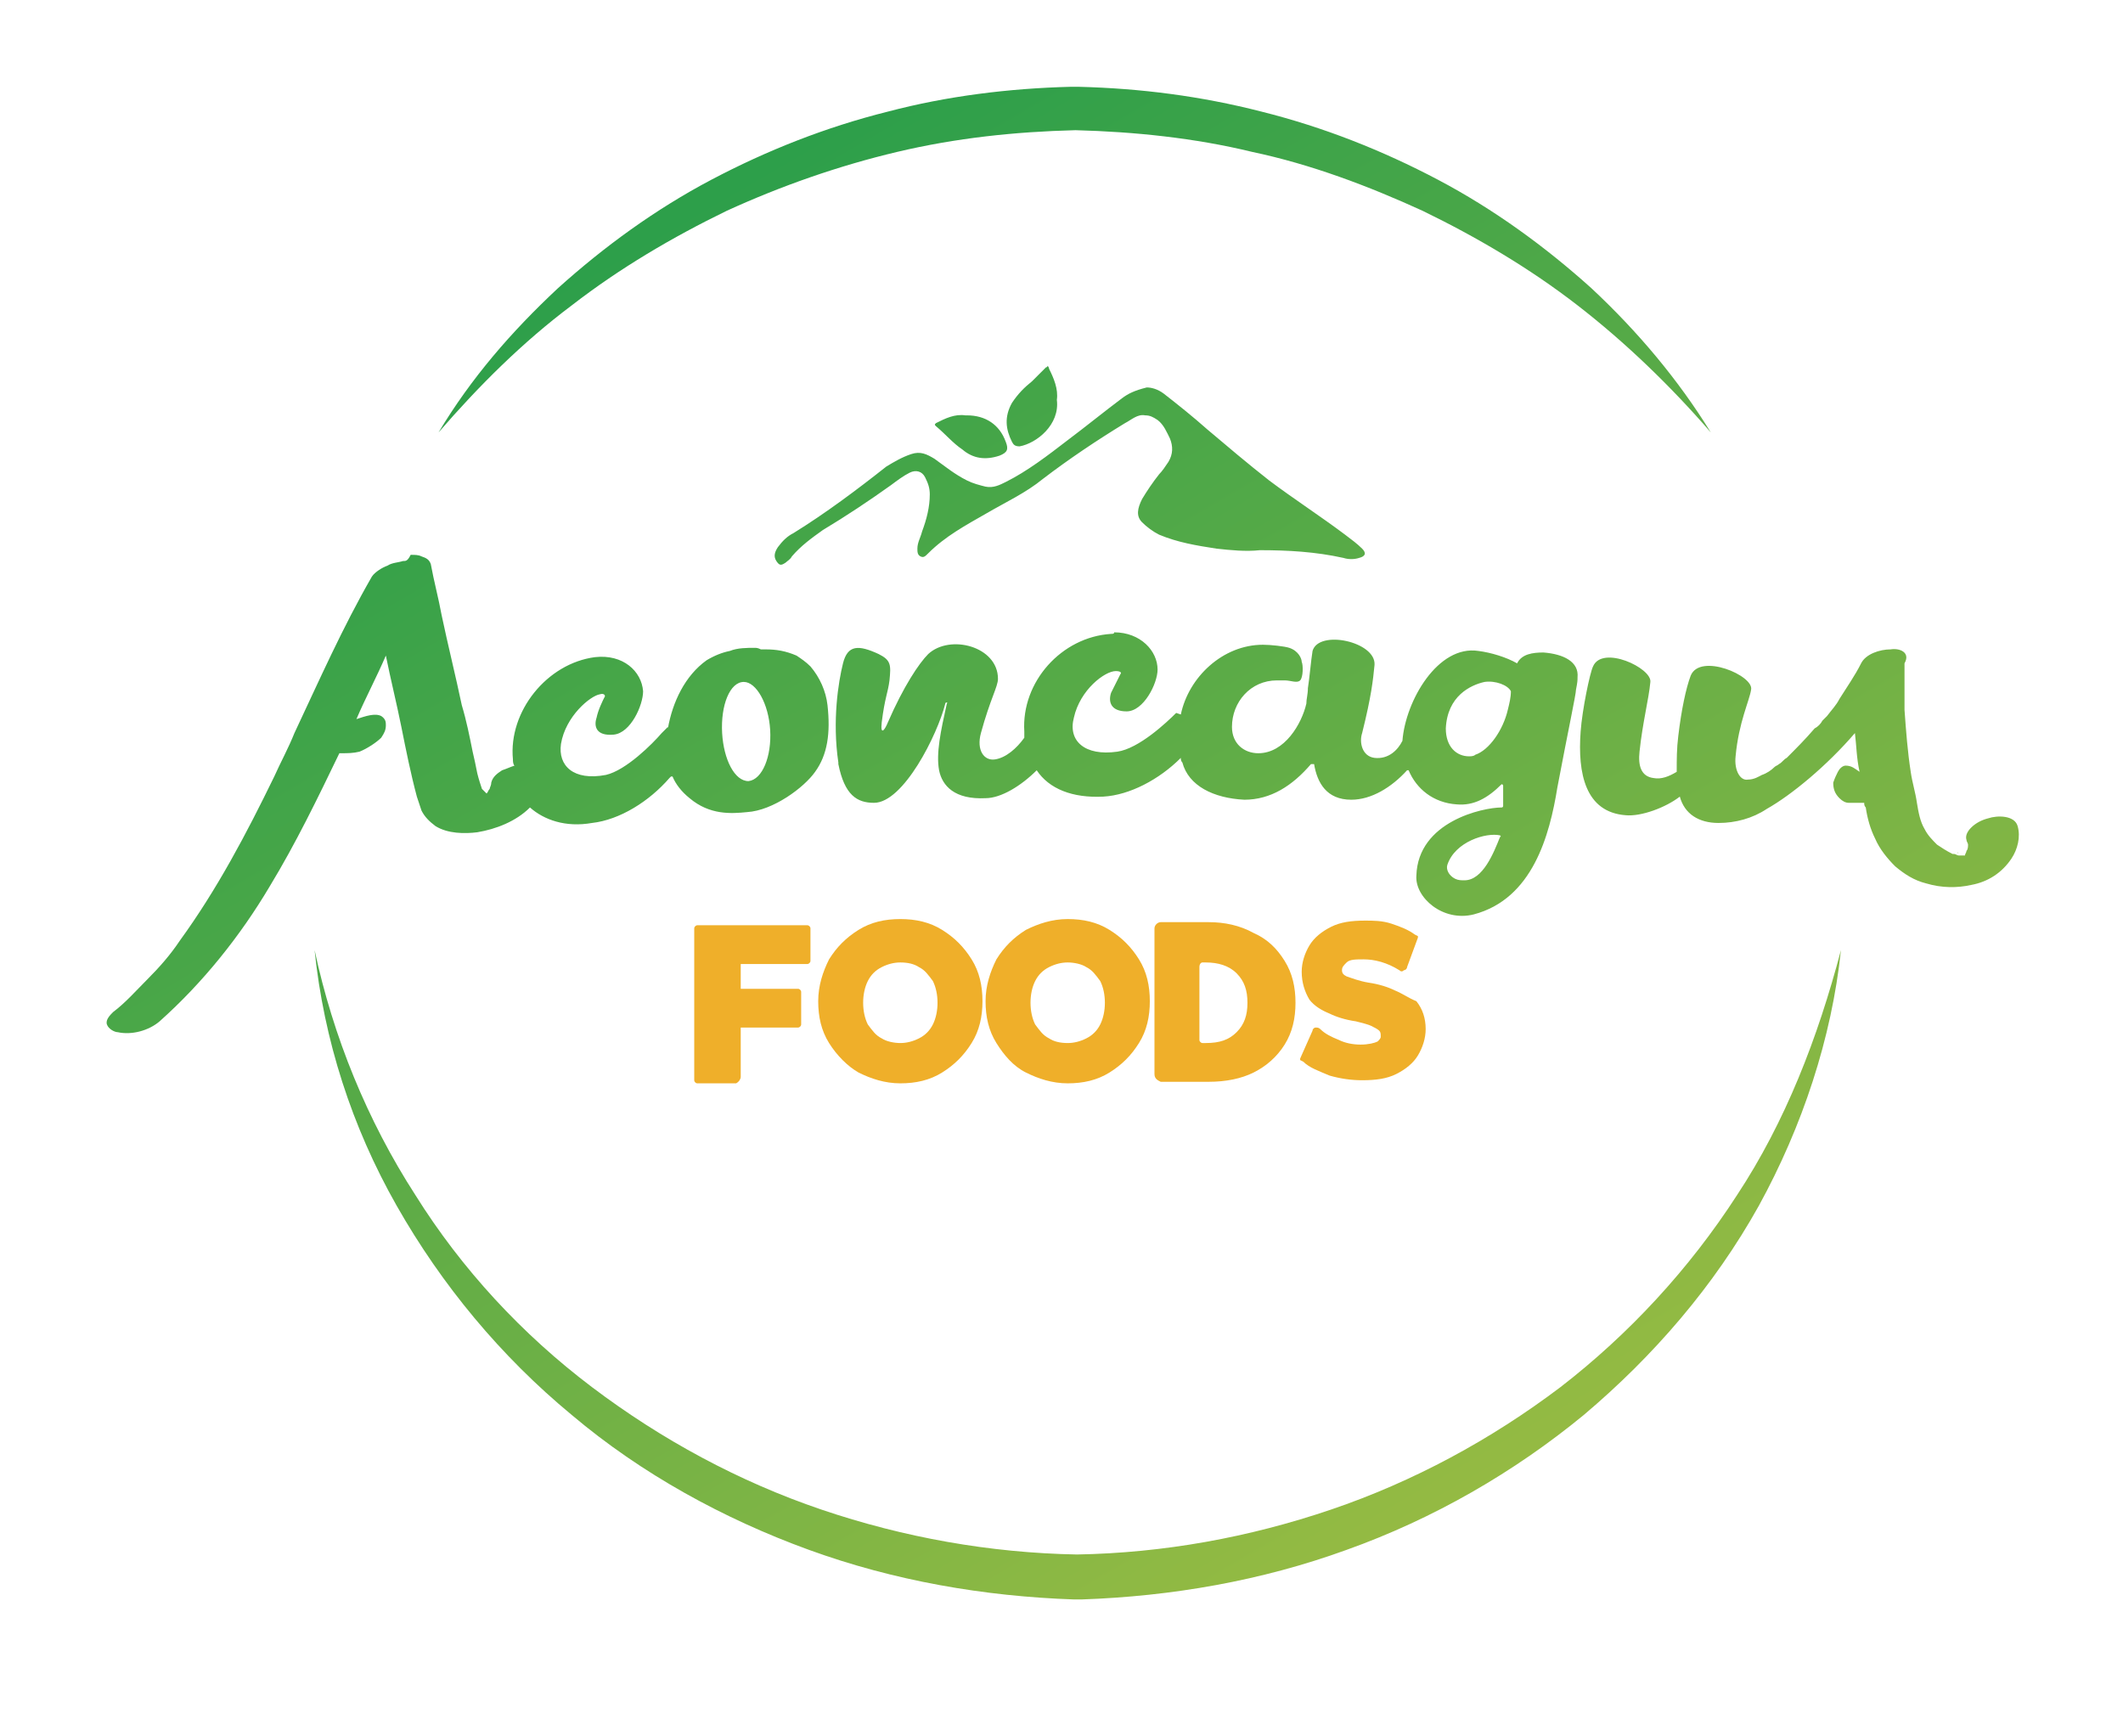 <?xml version="1.0" encoding="utf-8"?>
<!-- Generator: Adobe Illustrator 27.9.0, SVG Export Plug-In . SVG Version: 6.00 Build 0)  -->
<svg version="1.1" id="Capa_2" xmlns="http://www.w3.org/2000/svg" xmlns:xlink="http://www.w3.org/1999/xlink" x="0px" y="0px"
	 viewBox="0 0 137 112" style="enable-background:new 0 0 137 112;" xml:space="preserve">
<style type="text/css">
	.st0{fill:none;}
	.st1{clip-path:url(#SVGID_00000034074853953085200880000006128936354898212793_);}
	.st2{fill:url(#SVGID_00000088104454560507459200000001722008701534776997_);}
	.st3{fill:#EFAF2A;}
</style>
<rect x="6.9" y="5.5" class="st0" width="124" height="97.9"/>
<g id="Capa_1-2">
	<g>
		<defs>
			<path id="SVGID_1_" d="M112.1,77.1c-3.1,4.8-7,9-11.4,12.4c-4.5,3.4-9.5,6.1-14.8,7.9c-5.3,1.8-10.8,2.8-16.4,2.9
				c-5.6-0.1-11.2-1.1-16.5-2.9c-5.3-1.8-10.3-4.5-14.8-7.9c-4.5-3.4-8.4-7.6-11.4-12.4c-3.1-4.8-5.3-10.2-6.5-15.8
				c0.6,5.8,2.4,11.4,5.3,16.5c2.9,5.1,6.7,9.7,11.3,13.5c4.5,3.8,9.8,6.7,15.3,8.7c5.5,2,11.3,3,17.1,3.2c0,0,0.1,0,0.1,0h0.2
				c0.1,0,0.1,0,0.2,0c5.8-0.2,11.6-1.2,17.1-3.2c5.6-2,10.8-5,15.3-8.7c4.5-3.8,8.4-8.3,11.3-13.5c2.8-5.1,4.7-10.8,5.3-16.5
				C117.3,67,115.2,72.4,112.1,77.1 M127,55.4C127,55.4,127,55.4,127,55.4C127,55.4,127,55.4,127,55.4C127,55.4,127,55.4,127,55.4
				 M127,55.3C127,55.3,127,55.3,127,55.3C127,55.3,127,55.3,127,55.3C127,55.3,127,55.3,127,55.3 M127.1,55.3
				C127.1,55.3,127.1,55.3,127.1,55.3L127.1,55.3C127.1,55.3,127.1,55.3,127.1,55.3C127.1,55.3,127.1,55.3,127.1,55.3L127.1,55.3
				C127.1,55.3,127.1,55.3,127.1,55.3C127.1,55.3,127.1,55.3,127.1,55.3L127.1,55.3C127.1,55.3,127,55.3,127.1,55.3
				C127.1,55.3,127.1,55.3,127.1,55.3C127.1,55.3,127.1,55.3,127.1,55.3C127.1,55.3,127.1,55.3,127.1,55.3 M127.2,55.2
				C127.3,55.2,127.3,55.2,127.2,55.2C127.2,55.2,127.2,55.2,127.2,55.2C127.2,55.2,127.2,55.2,127.2,55.2L127.2,55.2L127.2,55.2
				C127.5,55.2,127.4,55.2,127.2,55.2 M126.4,55.1C126.5,55.1,126.5,55.1,126.4,55.1C126.5,55.1,126.5,55.1,126.4,55.1 M126.3,55
				C126.3,55,126.4,55,126.3,55C126.4,55.1,126.4,55,126.3,55 M122,41.9c-0.7,0-1.6,0.3-1.9,0.9c-0.4,0.8-0.9,1.5-1.4,2.3
				c-0.2,0.4-0.5,0.7-0.8,1.1c0,0,0,0-0.1,0.1c-0.1,0.1-0.1,0.1-0.2,0.2c-0.1,0.2-0.3,0.4-0.5,0.5c-0.6,0.7-1.2,1.3-1.8,1.9
				c-0.2,0.1-0.3,0.3-0.5,0.4c0,0,0,0,0,0c-0.1,0.1-0.2,0.1-0.3,0.2c-0.2,0.2-0.5,0.4-0.8,0.5c-0.2,0.1-0.5,0.3-0.9,0.3
				c-0.5,0.1-0.9-0.6-0.8-1.5c0.2-2.2,0.9-3.6,1-4.3c0.2-0.9-3.3-2.4-3.9-0.9c-0.3,0.8-0.6,2.2-0.8,3.9c-0.1,0.8-0.1,1.5-0.1,2.3
				c-0.5,0.3-1,0.5-1.5,0.4c-0.8-0.1-1-0.8-0.9-1.7c0.2-1.9,0.6-3.4,0.7-4.5c0.1-0.9-3.1-2.4-3.7-1c-0.2,0.4-0.7,2.8-0.8,4.2
				c-0.2,2.7,0.3,5.2,2.9,5.4c1,0.1,2.6-0.5,3.5-1.2c0.3,1.1,1.2,1.7,2.5,1.7c1.1,0,2.2-0.3,3.1-0.9c1.6-0.9,3.9-2.8,5.7-4.9
				c0.1,0.8,0.1,1.6,0.3,2.5c-0.3-0.2-0.5-0.4-0.9-0.4c-0.2,0-0.4,0.2-0.5,0.4c-0.1,0.2-0.2,0.4-0.3,0.7c0,0.4,0.1,0.7,0.4,1
				c0.2,0.2,0.4,0.3,0.6,0.3c0.2,0,0.4,0,0.6,0c0.1,0,0.2,0,0.3,0c0,0,0,0,0.1,0c0,0.1,0,0.2,0.1,0.3c0.1,0.7,0.3,1.4,0.6,2
				c0.3,0.7,0.8,1.3,1.3,1.8c0.6,0.5,1.2,0.9,2,1.1c1,0.3,2,0.3,2.9,0.1c1.1-0.2,2-0.8,2.6-1.7c0.4-0.6,0.6-1.4,0.4-2.1
				c-0.2-0.7-1.3-0.7-1.9-0.5c-0.4,0.1-0.8,0.3-1.1,0.6c-0.2,0.2-0.4,0.5-0.3,0.8c0,0.1,0.1,0.2,0.1,0.3c0,0.1,0,0.3-0.1,0.4
				c0,0.1-0.1,0.2-0.1,0.3c0,0,0,0,0,0c0,0,0,0,0,0c0,0,0,0,0,0h0c0,0,0,0,0,0l0,0c0,0,0,0,0,0c0,0,0,0-0.1,0c0,0,0,0-0.1,0
				c-0.1,0-0.1,0-0.2,0c-0.1,0-0.2-0.1-0.3-0.1c0,0,0,0-0.1,0c-0.4-0.2-0.7-0.4-1-0.6c-0.3-0.3-0.6-0.6-0.8-1
				c-0.3-0.5-0.4-1.1-0.5-1.7c-0.1-0.7-0.3-1.3-0.4-2c-0.2-1.3-0.3-2.6-0.4-4c0-1,0-2,0-3C123.3,42.1,122.6,41.8,122,41.9
				C122.1,41.8,122.1,41.8,122,41.9 M93.9,56.7c-0.4-0.2-0.6-0.6-0.5-0.9c0.5-1.5,2.5-2.1,3.4-1.9c0,0,0.1,0.1,0,0.1
				c-0.4,1-1.1,2.8-2.3,2.8C94.3,56.8,94.1,56.8,93.9,56.7 M93.3,47c0.1-2.1,1.6-2.8,2.5-3c0.7-0.1,1.5,0.2,1.7,0.6
				c0,0.4-0.1,0.8-0.2,1.2c-0.3,1.3-1.2,2.6-2.1,2.9c-0.1,0.1-0.3,0.1-0.4,0.1C94,48.8,93.3,48.2,93.3,47 M71.7,40.9
				c-3.2,0.2-5.8,3.1-5.6,6.3c0,0.1,0,0.3,0,0.4c-0.5,0.7-1.2,1.3-1.9,1.4c-0.7,0.1-1.2-0.6-0.9-1.7c0.6-2.2,1.1-3,1.1-3.5
				c0-2.1-3.1-2.9-4.5-1.6c-0.6,0.6-1.6,2.1-2.6,4.4c-0.2,0.5-0.5,0.9-0.4,0c0.2-1.6,0.4-1.9,0.5-2.7c0.1-1,0.1-1.3-0.7-1.7
				c-1.3-0.6-2-0.6-2.3,0.6c-0.3,1.2-0.7,3.7-0.3,6.4c0,0,0,0,0,0.1c0.4,2,1.2,2.5,2.3,2.5c1.9,0,4.1-4.4,4.6-6.4
				c0-0.1,0.2-0.1,0.1,0c-0.4,1.8-0.7,3.2-0.5,4.3c0.2,1,1,1.9,3,1.8c1,0,2.3-0.8,3.3-1.8c0.8,1.2,2.3,1.8,4.3,1.7
				c1.7-0.1,3.6-1.1,5-2.5c0,0.1,0,0.2,0.1,0.3c0.4,1.5,2,2.3,4,2.4c1.7,0,3.1-0.9,4.3-2.3c0.1,0,0.1,0,0.2,0
				c0.2,1.2,0.8,2.3,2.4,2.3c1.3,0,2.6-0.8,3.6-1.9c0,0,0.1,0,0.1,0c0.5,1.2,1.6,2.1,3.1,2.2c1.1,0.1,2-0.4,2.9-1.3
				c0,0,0.1,0,0.1,0.1c0,0.5,0,0.7,0,1.3c0,0,0,0.1-0.1,0.1c-1.2,0-5.4,0.9-5.5,4.4c-0.1,1.4,1.7,3,3.7,2.5c3.8-1,4.9-5.1,5.4-8.2
				c0.7-3.7,1.2-6,1.2-6.3c0.1-0.5,0.1-0.6,0.1-0.8c0.1-1-0.9-1.5-2.2-1.6c-0.7,0-1.4,0.1-1.7,0.7c-0.7-0.4-1.7-0.7-2.5-0.8
				c-2.6-0.4-4.7,3.2-4.9,5.8c0,0,0,0,0,0c-0.3,0.6-0.9,1.2-1.8,1.1c-0.8-0.1-1-1-0.8-1.6c0.6-2.4,0.7-3.4,0.8-4.4
				c0.1-1.5-3.6-2.3-4-0.9c-0.1,0.6-0.2,1.8-0.3,2.4c0,0.4-0.1,0.7-0.1,1c-0.3,1.3-1.4,3.2-3.1,3.2c-0.9,0-1.7-0.6-1.7-1.7
				c0-1.6,1.2-3,2.9-3c0.2,0,0.3,0,0.5,0c0.4,0,0.8,0.2,1,0c0.2-0.2,0.2-1,0.1-1.2c0-0.2-0.2-0.7-0.8-0.9c-0.3-0.1-1.2-0.2-1.7-0.2
				c-2.6,0-4.8,2.1-5.3,4.5L75.9,46c-0.6,0.6-2.4,2.3-3.8,2.5c-2.1,0.3-3.2-0.7-2.8-2.2c0.4-1.8,2-3,2.7-3c0.3,0,0.4,0.1,0.3,0.2
				c-0.1,0.2-0.4,0.8-0.6,1.2c-0.2,0.6,0,1.2,1,1.2c1.1,0,2-1.8,2-2.7c0-1.2-1.1-2.4-2.8-2.4C71.9,40.9,71.8,40.9,71.7,40.9
				 M31.6,51.7L31.6,51.7C31.6,51.7,31.6,51.7,31.6,51.7C31.6,51.7,31.6,51.7,31.6,51.7 M31.5,51.7L31.5,51.7
				C31.5,51.7,31.6,51.7,31.5,51.7C31.6,51.7,31.6,51.7,31.5,51.7C31.5,51.7,31.5,51.7,31.5,51.7 M31.5,51.7
				C31.5,51.7,31.5,51.7,31.5,51.7L31.5,51.7C31.5,51.7,31.5,51.7,31.5,51.7 M46.6,47.3C46.5,45.5,47.1,44,48,44
				c0.8,0,1.6,1.4,1.7,3.1s-0.5,3.2-1.4,3.3h0C47.4,50.4,46.7,49,46.6,47.3 M26,36.2c-0.3,0.1-0.7,0.1-1,0.3c-0.3,0.1-0.8,0.4-1,0.7
				c-1.9,3.3-3.4,6.7-5,10.1c-0.4,1-0.9,1.9-1.3,2.8c-1.8,3.7-3.7,7.3-6.1,10.6c-0.6,0.9-1.3,1.7-2.1,2.5c-0.7,0.7-1.4,1.5-2.2,2.1
				c-0.2,0.2-0.5,0.5-0.4,0.8c0.1,0.3,0.5,0.5,0.7,0.5c0.9,0.2,2-0.1,2.7-0.7c2.8-2.5,5.2-5.5,7.1-8.7c1.7-2.8,3.1-5.7,4.5-8.6
				c0.1,0,0.1,0,0.2,0c0.3,0,0.7,0,1.1-0.1c0.5-0.2,1.1-0.6,1.4-0.9c0.2-0.3,0.3-0.5,0.3-0.8c0-0.2,0-0.4-0.3-0.6
				c-0.4-0.2-1,0-1.6,0.2c0.6-1.4,1.3-2.7,1.9-4.1c0.3,1.5,0.7,3.1,1,4.6c0.3,1.5,0.6,3,1,4.5c0.1,0.3,0.2,0.6,0.3,0.9
				c0.2,0.4,0.5,0.7,0.9,1c0.8,0.5,1.9,0.5,2.7,0.4c1.2-0.2,2.5-0.7,3.4-1.6c0.9,0.8,2.3,1.3,4,1c1.8-0.2,3.7-1.4,5-2.9l0.1-0.1h0.1
				c0.2,0.5,0.6,1,1.1,1.4c1.3,1.1,2.7,1,3.7,0.9c1.7-0.1,3.7-1.6,4.4-2.6c0.8-1.1,1-2.5,0.8-4.3c-0.1-0.9-0.5-1.8-1.1-2.5
				c-0.3-0.3-0.6-0.5-0.9-0.7c-0.7-0.3-1.3-0.4-2-0.4c-0.1,0-0.2,0-0.3,0c-0.2-0.1-0.3-0.1-0.4-0.1c-0.5,0-1.1,0-1.6,0.2
				c-0.5,0.1-1,0.3-1.5,0.6c-1.4,1-2.2,2.7-2.5,4.4c0,0,0,0,0,0l0-0.1l-0.4,0.4c-0.6,0.7-2.3,2.4-3.6,2.7c-2.1,0.4-3.1-0.6-2.9-2
				c0.3-1.8,1.9-3.1,2.5-3.2c0.3-0.1,0.4,0.1,0.3,0.2c-0.1,0.2-0.4,0.8-0.5,1.3c-0.2,0.6,0,1.2,1.1,1.1c1.1-0.1,1.9-1.9,1.9-2.8
				c-0.1-1.3-1.3-2.4-3.1-2.2c-3.1,0.4-5.6,3.5-5.3,6.6c0,0.1,0,0.3,0.1,0.4c-0.3,0.1-0.5,0.2-0.8,0.3c-0.3,0.2-0.6,0.4-0.7,0.8
				c0,0.2-0.1,0.3-0.1,0.4c-0.1,0.1-0.1,0.2-0.2,0.3c-0.1-0.1-0.2-0.2-0.3-0.3c-0.1-0.3-0.2-0.6-0.3-1c-0.1-0.5-0.2-1-0.3-1.4
				c-0.2-1-0.4-2-0.7-3c-0.4-1.9-0.9-3.9-1.3-5.8c-0.2-1.1-0.5-2.2-0.7-3.3c-0.1-0.3-0.3-0.4-0.6-0.5c-0.2-0.1-0.4-0.1-0.7-0.1
				C26.3,36.2,26.2,36.2,26,36.2 M60.4,27.3c-0.1,0.1-0.1,0.1,0,0.2c0.6,0.5,1.1,1.1,1.7,1.5c0.7,0.6,1.5,0.7,2.4,0.4
				c0.5-0.2,0.6-0.4,0.4-0.9c-0.4-1.1-1.3-1.7-2.5-1.7c0,0-0.1,0-0.1,0C61.6,26.7,61,27,60.4,27.3 M72.4,25.7
				c-1.2,0.9-2.3,1.8-3.5,2.7c-1.3,1-2.6,2-4,2.7c-0.4,0.2-0.8,0.4-1.3,0.3c-0.4-0.1-0.8-0.2-1.2-0.4c-0.8-0.4-1.4-0.9-2.1-1.4
				c-0.5-0.3-0.9-0.5-1.5-0.3c-0.6,0.2-1.1,0.5-1.6,0.8c-1.9,1.5-3.9,3-6,4.3c-0.4,0.2-0.7,0.5-1,0.9c-0.2,0.3-0.3,0.6-0.1,0.9
				c0.2,0.3,0.3,0.3,0.6,0.1c0.1-0.1,0.3-0.2,0.4-0.4c0.6-0.7,1.3-1.2,2-1.7c1.5-0.9,3-1.9,4.4-2.9c0.4-0.3,0.8-0.6,1.2-0.8
				s0.8-0.1,1,0.3c0.2,0.4,0.3,0.7,0.3,1.1c0,0.8-0.2,1.6-0.5,2.4c-0.1,0.4-0.3,0.7-0.3,1.1c0,0.2,0,0.4,0.2,0.5
				c0.2,0.1,0.3,0,0.5-0.2c1.1-1.1,2.4-1.8,3.8-2.6c1.2-0.7,2.5-1.3,3.6-2.2c1.7-1.3,3.5-2.5,5.3-3.6c0.4-0.2,0.8-0.6,1.3-0.5
				c0.3,0,0.5,0.1,0.8,0.3c0.4,0.3,0.6,0.8,0.8,1.2c0.2,0.5,0.2,1-0.1,1.5c-0.2,0.3-0.4,0.6-0.6,0.8c-0.4,0.5-0.8,1.1-1.1,1.6
				c-0.3,0.6-0.4,1.1,0,1.5c0.3,0.3,0.7,0.6,1.1,0.8c1.2,0.5,2.4,0.7,3.7,0.9c0.9,0.1,1.9,0.2,2.8,0.1c1.8,0,3.6,0.1,5.4,0.5
				c0.3,0.1,0.7,0.1,1,0c0.4-0.1,0.5-0.3,0.2-0.6c-0.3-0.3-0.7-0.6-1.1-0.9c-1.6-1.2-3.3-2.3-4.9-3.5c-1.4-1.1-2.7-2.2-4-3.3
				c-0.9-0.8-1.9-1.6-2.8-2.3c-0.4-0.3-0.8-0.4-1.1-0.4C73.2,25.2,72.8,25.4,72.4,25.7 M67.5,23.7c-0.3,0.3-0.6,0.6-0.9,0.9
				c-0.5,0.4-0.9,0.8-1.3,1.4c-0.5,0.9-0.4,1.7,0,2.5c0.1,0.2,0.2,0.3,0.5,0.3c1.1-0.2,2.6-1.4,2.4-3c0.1-0.7-0.2-1.4-0.5-2
				c0-0.1-0.1-0.2-0.1-0.2C67.6,23.6,67.6,23.7,67.5,23.7 M69.4,5.6h-0.2h0c-0.1,0-0.1,0-0.1,0c-4,0.1-8,0.6-11.8,1.6
				c-4,1-7.8,2.5-11.4,4.4c-3.6,1.9-6.9,4.3-9.9,7c-3,2.8-5.6,5.8-7.7,9.3c2.6-3,5.4-5.8,8.6-8.2c3.1-2.4,6.5-4.4,10-6.1
				c3.5-1.6,7.2-2.9,11-3.8c3.8-0.9,7.6-1.3,11.5-1.4c3.8,0.1,7.7,0.5,11.4,1.4c3.8,0.8,7.5,2.2,11,3.8c3.5,1.7,6.9,3.7,10,6.1
				c3.1,2.4,6,5.2,8.6,8.2c-2.1-3.4-4.7-6.5-7.7-9.3c-3-2.7-6.3-5.1-9.9-7c-3.6-1.9-7.4-3.4-11.4-4.4c-3.9-1-7.8-1.5-11.8-1.6
				C69.6,5.6,69.5,5.6,69.4,5.6L69.4,5.6"/>
		</defs>
		<clipPath id="SVGID_00000052079538236836684840000005586123652172849320_">
			<use xlink:href="#SVGID_1_"  style="overflow:visible;"/>
		</clipPath>
		<g style="clip-path:url(#SVGID_00000052079538236836684840000005586123652172849320_);">
			
				<linearGradient id="SVGID_00000067216609316766870110000003067445732153909151_" gradientUnits="userSpaceOnUse" x1="-1052.904" y1="1075.128" x2="-1051.543" y2="1075.128" gradientTransform="matrix(-35.965 -62.293 62.293 -35.965 -104746.422 -26822.998)">
				<stop  offset="0" style="stop-color:#96BB43"/>
				<stop  offset="1" style="stop-color:#2D9F4A"/>
			</linearGradient>
			<polygon style="fill:url(#SVGID_00000067216609316766870110000003067445732153909151_);" points="-35.4,30 99.8,-48.1 173,78.8 
				37.8,156.9 			"/>
		</g>
	</g>
	<path class="st3" d="M47.8,69.5v-3.2c0,0,0,0,0,0h3.7c0.1,0,0.2-0.1,0.2-0.2V64c0-0.1-0.1-0.2-0.2-0.2h-3.7c0,0,0,0,0,0v-1.6
		c0,0,0,0,0,0c0,0,0,0,0,0h4.3c0.1,0,0.2-0.1,0.2-0.2v-2.1c0-0.1-0.1-0.2-0.2-0.2h-7.1c-0.1,0-0.2,0.1-0.2,0.2v9.8
		c0,0.1,0.1,0.2,0.2,0.2h2.5C47.7,69.8,47.8,69.6,47.8,69.5"/>
	<path class="st3" d="M55.4,69.2c0.8,0.4,1.7,0.7,2.7,0.7c1,0,1.9-0.2,2.7-0.7c0.8-0.5,1.4-1.1,1.9-1.9c0.5-0.8,0.7-1.7,0.7-2.7
		c0-1-0.2-1.9-0.7-2.7c-0.5-0.8-1.1-1.4-1.9-1.9c-0.8-0.5-1.7-0.7-2.7-0.7s-1.9,0.2-2.7,0.7c-0.8,0.5-1.4,1.1-1.9,1.9
		c-0.4,0.8-0.7,1.7-0.7,2.7c0,1,0.2,1.9,0.7,2.7S54.7,68.8,55.4,69.2 M56,63.3c0.2-0.4,0.5-0.7,0.9-0.9c0.4-0.2,0.8-0.3,1.2-0.3
		c0.5,0,0.9,0.1,1.2,0.3c0.4,0.2,0.6,0.5,0.9,0.9c0.2,0.4,0.3,0.9,0.3,1.4c0,0.5-0.1,1-0.3,1.4c-0.2,0.4-0.5,0.7-0.9,0.9
		c-0.4,0.2-0.8,0.3-1.2,0.3s-0.9-0.1-1.2-0.3c-0.4-0.2-0.6-0.5-0.9-0.9c-0.2-0.4-0.3-0.9-0.3-1.4S55.8,63.7,56,63.3"/>
	<path class="st3" d="M66.2,69.2c0.8,0.4,1.7,0.7,2.7,0.7s1.9-0.2,2.7-0.7c0.8-0.5,1.4-1.1,1.9-1.9c0.5-0.8,0.7-1.7,0.7-2.7
		c0-1-0.2-1.9-0.7-2.7c-0.5-0.8-1.1-1.4-1.9-1.9c-0.8-0.5-1.7-0.7-2.7-0.7S67,59.6,66.2,60c-0.8,0.5-1.4,1.1-1.9,1.9
		c-0.4,0.8-0.7,1.7-0.7,2.7c0,1,0.2,1.9,0.7,2.7C64.8,68.1,65.4,68.8,66.2,69.2 M66.8,63.3c0.2-0.4,0.5-0.7,0.9-0.9
		c0.4-0.2,0.8-0.3,1.2-0.3s0.9,0.1,1.2,0.3c0.4,0.2,0.6,0.5,0.9,0.9c0.2,0.4,0.3,0.9,0.3,1.4c0,0.5-0.1,1-0.3,1.4
		c-0.2,0.4-0.5,0.7-0.9,0.9c-0.4,0.2-0.8,0.3-1.2,0.3c-0.5,0-0.9-0.1-1.2-0.3c-0.4-0.2-0.6-0.5-0.9-0.9c-0.2-0.4-0.3-0.9-0.3-1.4
		S66.6,63.7,66.8,63.3"/>
	<path class="st3" d="M74.9,69.8H78c1.1,0,2.1-0.2,2.9-0.6c0.8-0.4,1.5-1,2-1.8c0.5-0.8,0.7-1.7,0.7-2.7s-0.2-1.9-0.7-2.7
		c-0.5-0.8-1.1-1.4-2-1.8C80,59.7,79,59.5,78,59.5h-3.1c-0.2,0-0.4,0.2-0.4,0.4v9.4C74.5,69.6,74.7,69.7,74.9,69.8 M77.6,62.1h0.2
		c0.8,0,1.5,0.2,2,0.7c0.5,0.5,0.7,1.1,0.7,1.9c0,0.8-0.2,1.4-0.7,1.9c-0.5,0.5-1.1,0.7-2,0.7h-0.2c-0.1,0-0.2-0.1-0.2-0.2v-4.7
		C77.4,62.2,77.5,62.1,77.6,62.1"/>
	<path class="st3" d="M90,63.9c-0.4-0.2-1-0.4-1.7-0.5c-0.6-0.1-1.1-0.3-1.4-0.4c-0.2-0.1-0.3-0.2-0.3-0.4c0-0.2,0.1-0.3,0.3-0.5
		c0.2-0.2,0.6-0.2,1.1-0.2c0.7,0,1.5,0.2,2.3,0.7c0.1,0.1,0.2,0.1,0.3,0c0.1,0,0.2-0.1,0.2-0.2l0.7-1.9c0-0.1,0-0.1,0-0.1l-0.2-0.1
		c-0.4-0.3-0.9-0.5-1.5-0.7c-0.6-0.2-1.2-0.2-1.7-0.2c-0.9,0-1.6,0.1-2.2,0.4c-0.6,0.3-1.1,0.7-1.4,1.2c-0.3,0.5-0.5,1.1-0.5,1.7
		c0,0.7,0.2,1.3,0.5,1.8c0.3,0.4,0.8,0.7,1.3,0.9c0.4,0.2,1,0.4,1.7,0.5c0.4,0.1,0.8,0.2,1,0.3c0.2,0.1,0.4,0.2,0.5,0.3
		c0.1,0.1,0.1,0.2,0.1,0.4c0,0.1-0.1,0.2-0.2,0.3c-0.2,0.1-0.6,0.2-1.1,0.2c-0.5,0-1-0.1-1.4-0.3c-0.5-0.2-0.9-0.4-1.2-0.7
		c-0.1-0.1-0.2-0.1-0.3-0.1c-0.1,0-0.2,0.1-0.2,0.2l-0.8,1.8c0,0.1,0,0.1,0,0.1l0.2,0.1c0.4,0.4,1,0.6,1.7,0.9
		c0.7,0.2,1.4,0.3,2.1,0.3c0.9,0,1.6-0.1,2.2-0.4c0.6-0.3,1.1-0.7,1.4-1.2c0.3-0.5,0.5-1.1,0.5-1.7c0-0.7-0.2-1.3-0.6-1.8
		C90.9,64.4,90.5,64.1,90,63.9"/>
</g>
</svg>
